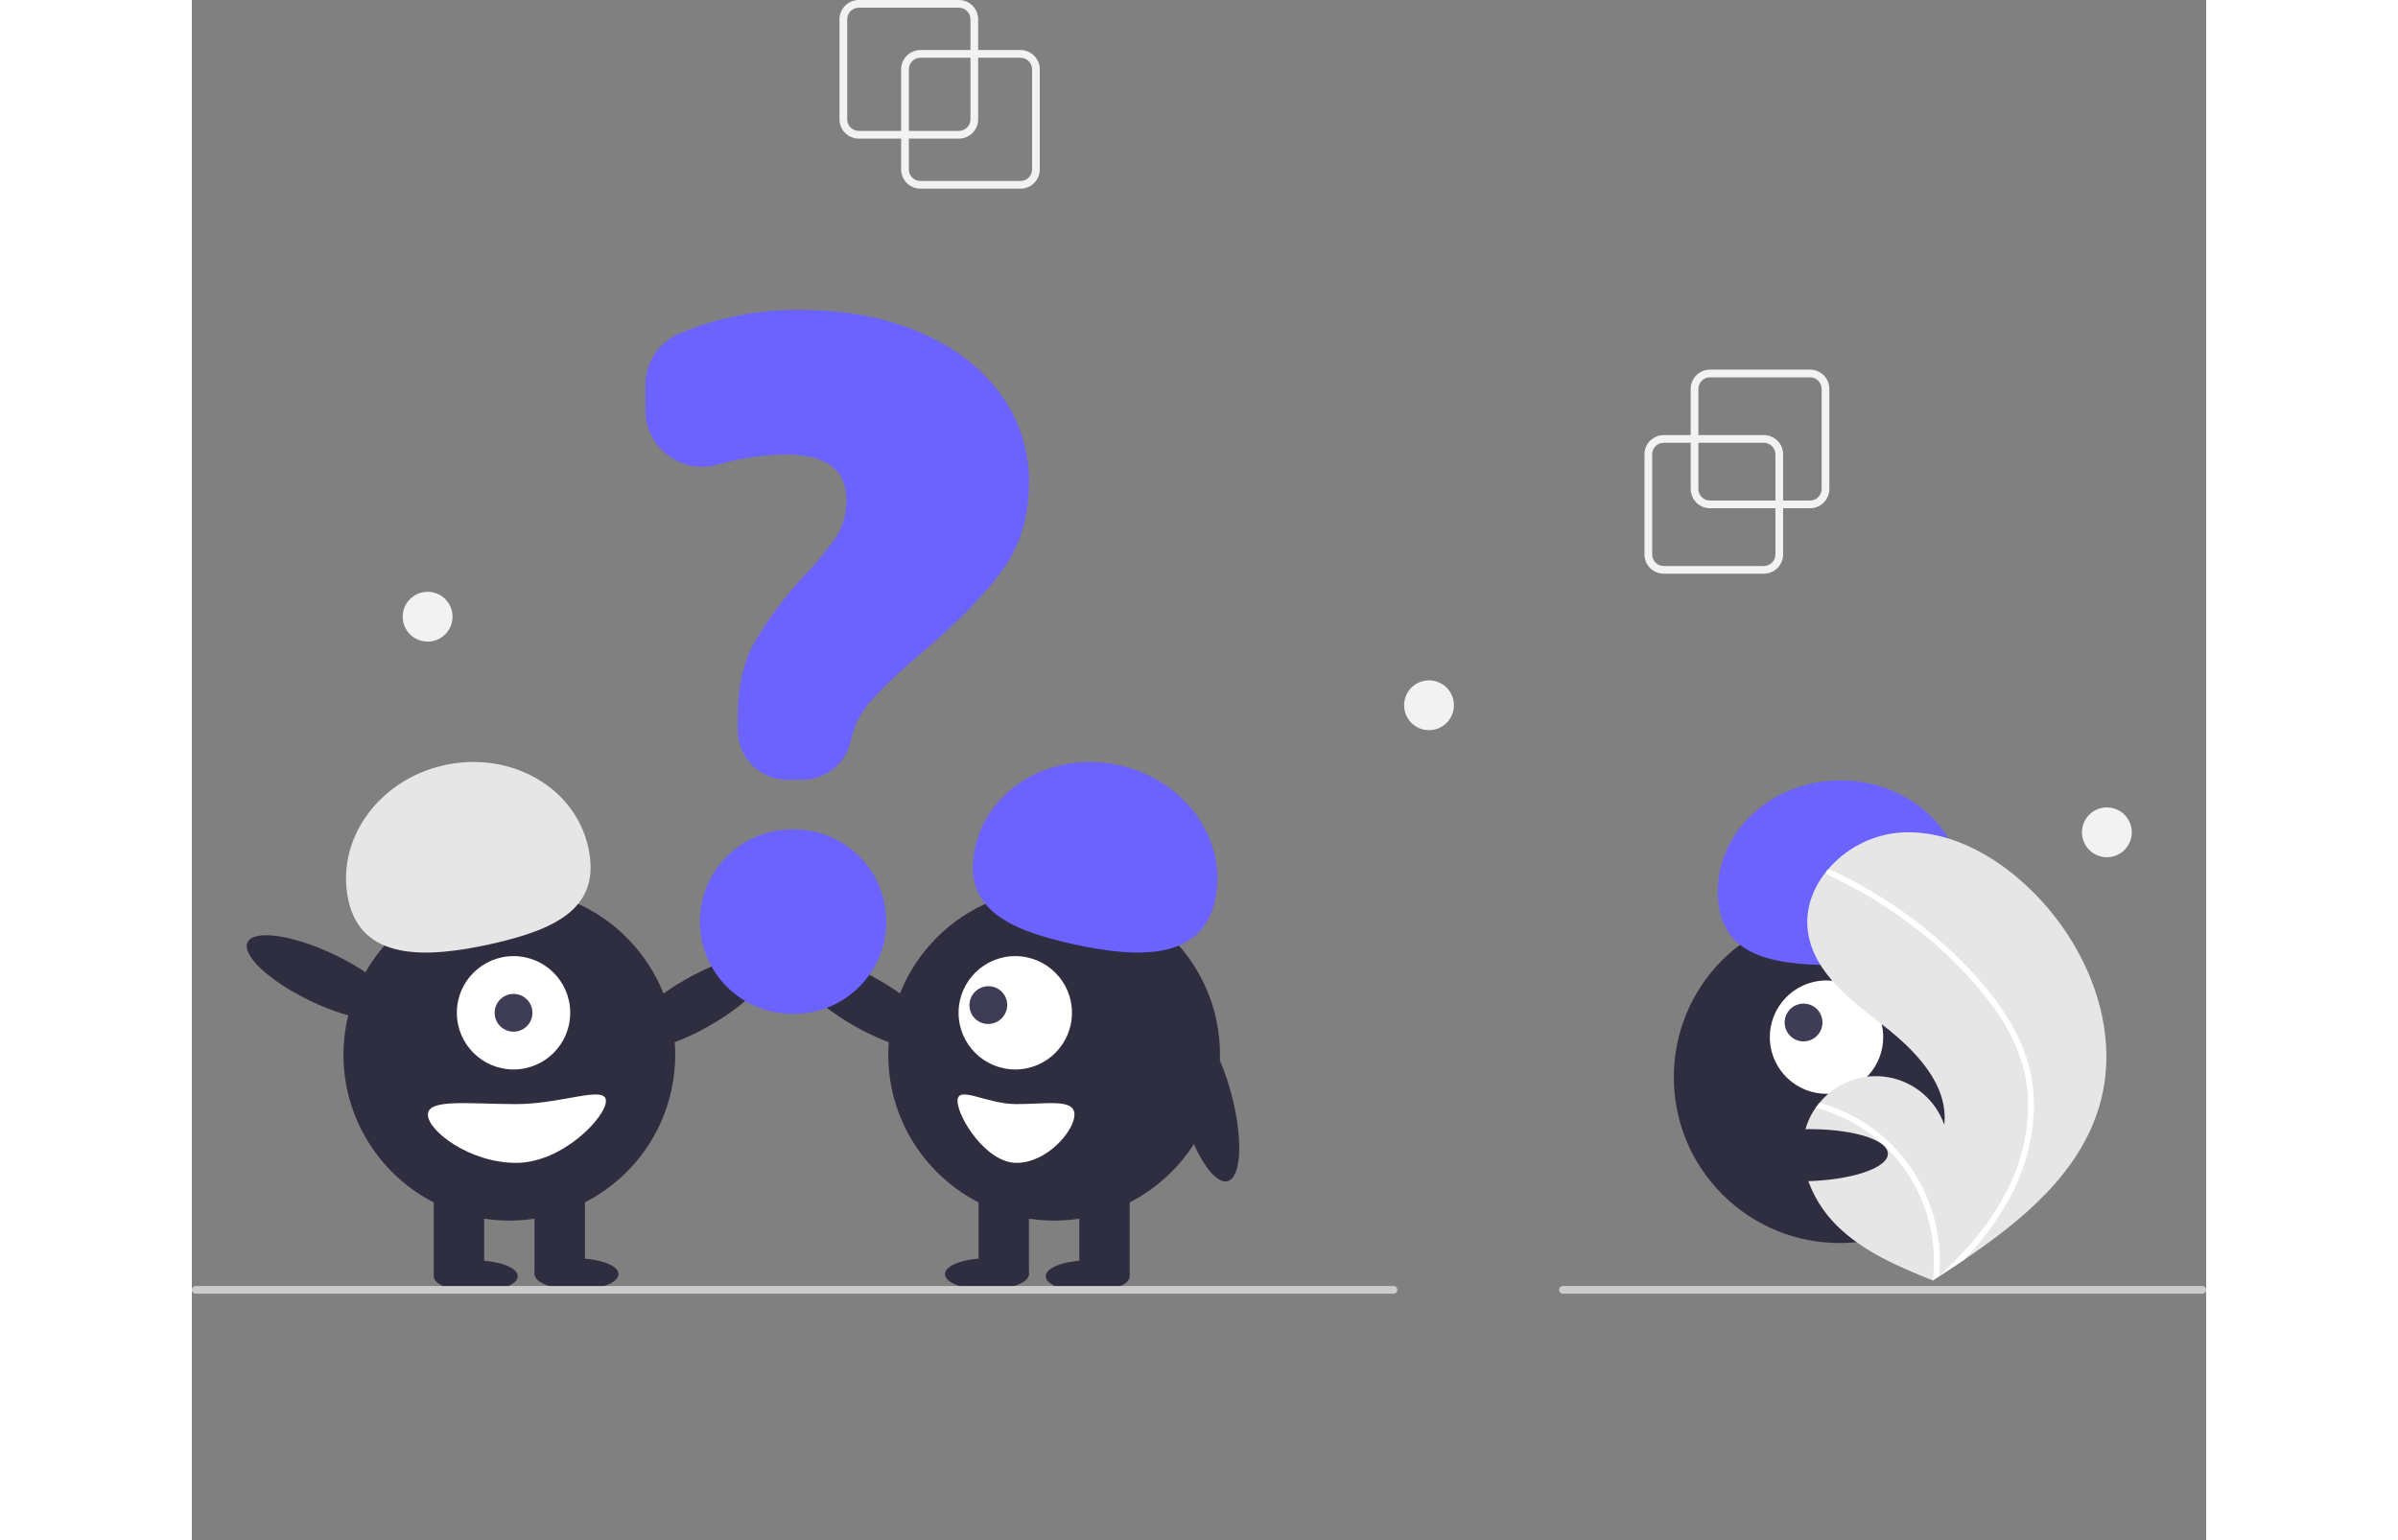 <svg width="523" height="336" viewBox="0 0 523 400" fill="none" xmlns="http://www.w3.org/2000/svg">
<rect x="0" y="0" width="523" height="400" fill="#808080" stroke="none"/>
<g clip-path="url(#clip0)">
<path d="M458.303 310.229C475.122 293.41 475.122 266.141 458.303 249.322C441.484 232.503 414.215 232.503 397.397 249.322C380.578 266.141 380.578 293.41 397.397 310.229C414.215 327.047 441.484 327.047 458.303 310.229Z" fill="#2F2E41"/>
<path d="M427.61 283.737C435.547 281.981 440.557 274.122 438.8 266.185C437.043 258.248 429.185 253.238 421.248 254.995C413.311 256.752 408.3 264.61 410.057 272.547C411.814 280.484 419.673 285.494 427.61 283.737Z" fill="white"/>
<path d="M419.527 270.355C422.172 269.769 423.842 267.15 423.257 264.504C422.671 261.858 420.052 260.188 417.406 260.774C414.76 261.36 413.09 263.979 413.676 266.625C414.261 269.271 416.881 270.941 419.527 270.355Z" fill="#3F3D56"/>
<path d="M426.148 250.66C408.535 250.627 396.171 247.481 396.2 231.524C396.229 215.567 410.532 202.657 428.145 202.69C445.758 202.722 460.013 215.684 459.983 231.642C459.954 247.599 443.761 250.692 426.148 250.66Z" fill="#6C63FF"/>
<path d="M495.352 286.974C490.299 304.501 475.548 316.769 460.16 327.191C458.012 328.647 455.862 330.069 453.713 331.457C453.698 331.464 453.683 331.477 453.668 331.484C453.565 331.55 453.461 331.617 453.365 331.684C452.921 331.97 452.477 332.256 452.037 332.539L452.279 332.647C452.279 332.647 452.516 332.774 452.257 332.668C452.179 332.635 452.098 332.606 452.021 332.574C443.082 328.969 433.984 325.097 427.133 318.343C420.027 311.33 415.874 300.329 419.722 291.115C420.228 289.909 420.866 288.762 421.627 287.697C421.939 287.25 422.275 286.822 422.625 286.403C424.748 283.812 427.522 281.834 430.663 280.671C433.803 279.508 437.197 279.202 440.495 279.786C443.793 280.369 446.876 281.821 449.427 283.991C451.978 286.161 453.906 288.971 455.01 292.133C456.141 281.607 447.462 272.79 439.109 266.284C430.753 259.782 421.258 252.701 419.642 242.234C418.74 236.41 420.765 230.766 424.455 226.235C424.569 226.098 424.683 225.96 424.801 225.826C429.291 220.549 435.608 217.161 442.488 216.337C455.301 215.006 467.747 221.788 477.055 230.697C492.037 245.03 501.095 267.047 495.352 286.974Z" fill="#E6E6E6"/>
<path d="M471.267 264.05C473.726 267.876 475.614 272.04 476.872 276.411C477.935 280.318 478.408 284.362 478.276 288.408C477.933 296.735 475.595 304.857 471.46 312.093C468.344 317.582 464.548 322.655 460.16 327.192C458.012 328.647 455.862 330.069 453.713 331.458C453.698 331.464 453.683 331.478 453.668 331.484C453.565 331.551 453.461 331.617 453.365 331.684C452.921 331.97 452.477 332.256 452.037 332.539C452.037 332.539 452.516 332.774 452.257 332.668C452.179 332.636 452.098 332.607 452.021 332.574C452.822 326.006 452.037 319.34 449.732 313.138C447.427 306.935 443.669 301.375 438.772 296.923C433.864 292.54 427.989 289.379 421.627 287.697C421.939 287.25 422.275 286.823 422.625 286.403C425.082 287.092 427.474 287.997 429.772 289.108C437.986 293.052 444.711 299.537 448.953 307.601C452.76 314.924 454.398 323.181 453.676 331.402C454.043 331.07 454.411 330.729 454.768 330.393C461.56 324.06 467.594 316.79 471.677 308.401C475.22 301.296 476.961 293.429 476.747 285.493C476.414 276.84 472.966 268.825 467.974 261.847C462.503 254.403 456.04 247.742 448.764 242.049C441.431 236.176 433.407 231.222 424.871 227.298C424.679 227.208 424.528 227.048 424.451 226.85C424.373 226.652 424.375 226.432 424.455 226.236C424.512 226.059 424.636 225.912 424.801 225.827C424.885 225.79 424.977 225.773 425.069 225.777C425.162 225.781 425.252 225.806 425.333 225.849C426.387 226.334 427.433 226.826 428.472 227.339C437.119 231.613 445.202 236.945 452.534 243.212C459.617 249.25 466.285 256.149 471.267 264.05Z" fill="white"/>
<path d="M73.714 335.549C79.736 335.549 84.617 333.718 84.617 331.46C84.617 329.202 79.736 327.372 73.714 327.372C67.692 327.372 62.811 329.202 62.811 331.46C62.811 333.718 67.692 335.549 73.714 335.549Z" fill="#2F2E41"/>
<path d="M99.881 335.004C105.903 335.004 110.785 333.173 110.785 330.915C110.785 328.657 105.903 326.827 99.881 326.827C93.86 326.827 88.978 328.657 88.978 330.915C88.978 333.173 93.86 335.004 99.881 335.004Z" fill="#2F2E41"/>
<path d="M134.62 266.281C144.923 260.341 151.764 252.904 149.899 249.67C148.035 246.435 138.171 248.628 127.867 254.568C117.564 260.507 110.723 267.944 112.588 271.179C114.453 274.413 124.317 272.22 134.62 266.281Z" fill="#2F2E41"/>
<path d="M124.948 280.845C128.758 257.367 112.813 235.245 89.335 231.435C65.857 227.625 43.735 243.57 39.925 267.048C36.115 290.526 52.06 312.648 75.538 316.458C99.016 320.268 121.138 304.323 124.948 280.845Z" fill="#2F2E41"/>
<path d="M75.894 307.746H62.811V331.188H75.894V307.746Z" fill="#2F2E41"/>
<path d="M102.062 307.746H88.978V331.188H102.062V307.746Z" fill="#2F2E41"/>
<path d="M83.527 277.763C91.656 277.763 98.246 271.173 98.246 263.043C98.246 254.914 91.656 248.324 83.527 248.324C75.398 248.324 68.808 254.914 68.808 263.043C68.808 271.173 75.398 277.763 83.527 277.763Z" fill="white"/>
<path d="M83.527 267.95C86.237 267.95 88.433 265.753 88.433 263.043C88.433 260.333 86.237 258.137 83.527 258.137C80.817 258.137 78.62 260.333 78.62 263.043C78.62 265.753 80.817 267.95 83.527 267.95Z" fill="#3F3D56"/>
<path d="M40.66 233.895C37.182 218.321 48.298 202.585 65.488 198.746C82.678 194.908 99.433 204.421 102.91 219.995C106.387 235.569 94.995 241.313 77.805 245.151C60.615 248.989 44.137 249.469 40.66 233.895Z" fill="#E6E6E6"/>
<path d="M53.385 263.191C54.984 259.818 47.571 252.952 36.825 247.855C26.08 242.759 16.072 241.362 14.472 244.735C12.872 248.109 20.286 254.975 31.031 260.071C41.777 265.167 51.785 266.564 53.385 263.191Z" fill="#2F2E41"/>
<path d="M61.282 289.483C61.282 293.699 72.135 302.022 84.178 302.022C96.222 302.022 107.514 290.155 107.514 285.94C107.514 281.725 96.222 286.758 84.178 286.758C72.135 286.758 61.282 285.268 61.282 289.483Z" fill="white"/>
<path d="M232.609 335.549C238.63 335.549 243.512 333.718 243.512 331.46C243.512 329.202 238.63 327.372 232.609 327.372C226.587 327.372 221.706 329.202 221.706 331.46C221.706 333.718 226.587 335.549 232.609 335.549Z" fill="#2F2E41"/>
<path d="M206.441 335.004C212.463 335.004 217.344 333.173 217.344 330.915C217.344 328.657 212.463 326.827 206.441 326.827C200.42 326.827 195.538 328.657 195.538 330.915C195.538 333.173 200.42 335.004 206.441 335.004Z" fill="#2F2E41"/>
<path d="M193.735 271.179C195.599 267.945 188.759 260.507 178.455 254.568C168.152 248.628 158.288 246.435 156.423 249.67C154.559 252.904 161.4 260.341 171.703 266.281C182.006 272.221 191.87 274.414 193.735 271.179Z" fill="#2F2E41"/>
<path d="M223.886 317.014C247.672 317.014 266.954 297.732 266.954 273.946C266.954 250.161 247.672 230.879 223.886 230.879C200.101 230.879 180.819 250.161 180.819 273.946C180.819 297.732 200.101 317.014 223.886 317.014Z" fill="#2F2E41"/>
<path d="M243.512 307.746H230.428V331.188H243.512V307.746Z" fill="#2F2E41"/>
<path d="M217.344 307.746H204.261V331.188H217.344V307.746Z" fill="#2F2E41"/>
<path d="M213.796 277.763C221.925 277.763 228.515 271.173 228.515 263.043C228.515 254.914 221.925 248.324 213.796 248.324C205.667 248.324 199.077 254.914 199.077 263.043C199.077 271.173 205.667 277.763 213.796 277.763Z" fill="white"/>
<path d="M210.249 264.5C212.172 262.579 212.184 259.474 210.277 257.565C208.37 255.656 205.265 255.666 203.343 257.587C201.42 259.507 201.408 262.612 203.315 264.521C205.222 266.43 208.327 266.42 210.249 264.5Z" fill="#3F3D56"/>
<path d="M228.518 245.151C211.328 241.313 199.935 235.569 203.413 219.995C206.89 204.421 223.645 194.908 240.835 198.746C258.025 202.585 269.141 218.321 265.663 233.895C262.186 249.469 245.708 248.989 228.518 245.151Z" fill="#6C63FF"/>
<path d="M268.922 306.775C272.531 305.817 272.981 295.722 269.928 284.228C266.875 272.733 261.475 264.192 257.867 265.151C254.258 266.109 253.808 276.204 256.861 287.698C259.914 299.193 265.314 307.733 268.922 306.775Z" fill="#2F2E41"/>
<path d="M214.129 286.758C206.223 286.758 198.809 281.725 198.809 285.94C198.809 290.155 206.223 302.022 214.129 302.022C222.036 302.022 229.161 293.699 229.161 289.484C229.161 285.269 222.036 286.758 214.129 286.758Z" fill="white"/>
<path d="M158.472 202.539H154.647C151.221 202.535 147.936 201.172 145.514 198.75C143.091 196.327 141.728 193.042 141.724 189.616V186.405C141.724 178.452 143.231 171.793 146.203 166.613C149.805 160.587 154.007 154.941 158.745 149.761C161.891 146.598 164.745 143.158 167.273 139.482C169.087 136.627 170.023 133.302 169.966 129.92C169.966 121.942 164.769 118.063 154.076 118.063C148.144 118.13 142.25 119.015 136.561 120.692C134.366 121.319 132.057 121.427 129.813 121.009C127.57 120.591 125.454 119.659 123.633 118.284C121.811 116.91 120.333 115.132 119.316 113.089C118.298 111.047 117.768 108.796 117.768 106.514V100.014C117.756 97.216 118.555 94.474 120.069 92.121C121.584 89.768 123.748 87.905 126.3 86.758C136.349 82.469 147.186 80.337 158.11 80.5C169.555 80.5 179.886 82.422 188.817 86.213C197.765 90.012 204.835 95.37 209.829 102.137C214.808 108.856 217.454 117.018 217.365 125.381C217.365 134.361 214.913 142.182 210.078 148.627C205.296 155.007 198.441 161.992 189.702 169.388C185.098 173.216 180.735 177.327 176.639 181.694C173.993 184.544 172.123 188.026 171.208 191.806C170.698 194.812 169.138 197.541 166.806 199.506C164.475 201.471 161.521 202.546 158.472 202.539V202.539Z" fill="#6C63FF"/>
<path d="M156.345 263.311H155.841C149.491 263.306 143.403 260.781 138.915 256.29C134.426 251.799 131.905 245.709 131.905 239.359C131.905 233.01 134.426 226.92 138.915 222.429C143.403 217.938 149.491 215.412 155.841 215.408H156.345C159.492 215.406 162.608 216.024 165.516 217.227C168.423 218.43 171.065 220.194 173.291 222.418C175.517 224.642 177.282 227.283 178.487 230.19C179.692 233.097 180.312 236.213 180.312 239.359C180.312 242.506 179.692 245.622 178.487 248.529C177.282 251.436 175.517 254.077 173.291 256.301C171.065 258.525 168.423 260.289 165.516 261.492C162.608 262.695 159.492 263.313 156.345 263.311Z" fill="#6C63FF"/>
<path d="M312 336H1C0.735 336 0.48 335.895 0.293 335.707C0.105 335.52 0 335.265 0 335C0 334.735 0.105 334.48 0.293 334.293C0.48 334.105 0.735 334 1 334H312C312.265 334 312.52 334.105 312.707 334.293C312.895 334.48 313 334.735 313 335C313 335.265 312.895 335.52 312.707 335.707C312.52 335.895 312.265 336 312 336Z" fill="#CCCCCC"/>
<path d="M522 336H356C355.735 336 355.48 335.895 355.293 335.707C355.105 335.52 355 335.265 355 335C355 334.735 355.105 334.48 355.293 334.293C355.48 334.105 355.735 334 356 334H522C522.265 334 522.52 334.105 522.707 334.293C522.895 334.48 523 334.735 523 335C523 335.265 522.895 335.52 522.707 335.707C522.52 335.895 522.265 336 522 336Z" fill="#CCCCCC"/>
<path d="M418.971 306.79C430.861 306.558 440.441 303.343 440.368 299.611C440.295 295.878 430.597 293.04 418.706 293.273C406.816 293.505 397.236 296.72 397.309 300.453C397.382 304.185 407.08 307.023 418.971 306.79Z" fill="#2F2E41"/>
<path d="M408.161 149H382.161C380.836 148.998 379.565 148.471 378.628 147.534C377.69 146.596 377.163 145.326 377.161 144V118C377.163 116.674 377.69 115.404 378.628 114.466C379.565 113.529 380.836 113.002 382.161 113H408.161C409.487 113.002 410.758 113.529 411.695 114.466C412.633 115.404 413.16 116.674 413.161 118V144C413.16 145.326 412.633 146.596 411.695 147.534C410.758 148.471 409.487 148.998 408.161 149ZM382.161 115C381.366 115.001 380.603 115.317 380.041 115.88C379.479 116.442 379.162 117.205 379.161 118V144C379.162 144.795 379.479 145.558 380.041 146.12C380.603 146.683 381.366 146.999 382.161 147H408.161C408.957 146.999 409.719 146.683 410.282 146.12C410.844 145.558 411.161 144.795 411.161 144V118C411.161 117.205 410.844 116.442 410.282 115.88C409.719 115.317 408.957 115.001 408.161 115H382.161Z" fill="#F2F2F2"/>
<path d="M420.161 132H394.161C392.836 131.998 391.565 131.471 390.628 130.534C389.69 129.596 389.163 128.326 389.161 127V101C389.163 99.674 389.69 98.403 390.628 97.466C391.565 96.529 392.836 96.001 394.161 96H420.161C421.487 96.001 422.758 96.529 423.695 97.466C424.633 98.403 425.16 99.674 425.161 101V127C425.16 128.326 424.633 129.596 423.695 130.534C422.758 131.471 421.487 131.998 420.161 132V132ZM394.161 98C393.366 98.001 392.603 98.317 392.041 98.88C391.479 99.442 391.162 100.205 391.161 101V127C391.162 127.795 391.479 128.558 392.041 129.12C392.603 129.683 393.366 129.999 394.161 130H420.161C420.957 129.999 421.719 129.683 422.282 129.12C422.844 128.558 423.161 127.795 423.161 127V101C423.161 100.205 422.844 99.442 422.282 98.88C421.719 98.317 420.957 98.001 420.161 98H394.161Z" fill="#F2F2F2"/>
<path d="M215.161 49H189.161C187.836 48.998 186.565 48.471 185.628 47.534C184.69 46.596 184.163 45.326 184.161 44V18C184.163 16.674 184.69 15.403 185.628 14.466C186.565 13.529 187.836 13.002 189.161 13H215.161C216.487 13.002 217.758 13.529 218.695 14.466C219.633 15.403 220.16 16.674 220.161 18V44C220.16 45.326 219.633 46.596 218.695 47.534C217.758 48.471 216.487 48.998 215.161 49V49ZM189.161 15C188.366 15.001 187.603 15.317 187.041 15.88C186.479 16.442 186.162 17.205 186.161 18V44C186.162 44.795 186.479 45.558 187.041 46.12C187.603 46.683 188.366 46.999 189.161 47H215.161C215.957 46.999 216.719 46.683 217.282 46.12C217.844 45.558 218.161 44.795 218.161 44V18C218.161 17.205 217.844 16.442 217.282 15.88C216.719 15.317 215.957 15.001 215.161 15H189.161Z" fill="#F2F2F2"/>
<path d="M199.161 36H173.161C171.836 35.998 170.565 35.471 169.628 34.534C168.69 33.596 168.163 32.326 168.161 31V5C168.163 3.674 168.69 2.404 169.628 1.466C170.565 0.529 171.836 0.002 173.161 0H199.161C200.487 0.002 201.758 0.529 202.695 1.466C203.633 2.404 204.16 3.674 204.161 5V31C204.16 32.326 203.633 33.596 202.695 34.534C201.758 35.471 200.487 35.998 199.161 36V36ZM173.161 2C172.366 2.001 171.603 2.317 171.041 2.88C170.479 3.442 170.162 4.205 170.161 5V31C170.162 31.795 170.479 32.558 171.041 33.12C171.603 33.683 172.366 33.999 173.161 34H199.161C199.957 33.999 200.719 33.683 201.282 33.12C201.844 32.558 202.161 31.795 202.161 31V5C202.161 4.205 201.844 3.442 201.282 2.88C200.719 2.317 199.957 2.001 199.161 2H173.161Z" fill="#F2F2F2"/>
<path d="M321.22 189.637C324.792 189.637 327.687 186.742 327.687 183.17C327.687 179.598 324.792 176.703 321.22 176.703C317.649 176.703 314.754 179.598 314.754 183.17C314.754 186.742 317.649 189.637 321.22 189.637Z" fill="#F2F2F2"/>
<path d="M61.221 166.637C64.792 166.637 67.687 163.742 67.687 160.17C67.687 156.598 64.792 153.703 61.221 153.703C57.649 153.703 54.754 156.598 54.754 160.17C54.754 163.742 57.649 166.637 61.221 166.637Z" fill="#F2F2F2"/>
<path d="M497.22 222.637C500.792 222.637 503.687 219.742 503.687 216.17C503.687 212.598 500.792 209.703 497.22 209.703C493.649 209.703 490.754 212.598 490.754 216.17C490.754 219.742 493.649 222.637 497.22 222.637Z" fill="#F2F2F2"/>
</g>
<defs>
<clipPath id="clip0">
<rect width="523" height="336" fill="white"/>
</clipPath>
</defs>
</svg>
